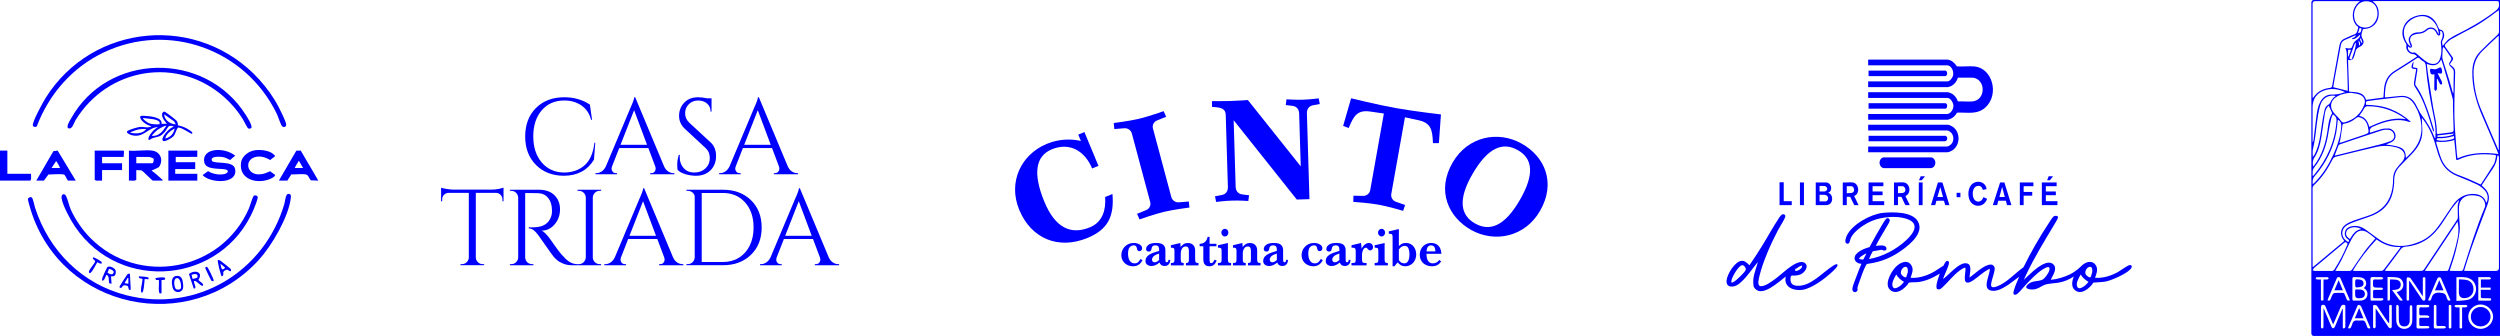 <?xml version="1.0" encoding="UTF-8"?>
<svg id="Arte" xmlns="http://www.w3.org/2000/svg" version="1.1" viewBox="0 0 333.198 44.777">
  <!-- Generator: Adobe Illustrator 29.0.0, SVG Export Plug-In . SVG Version: 2.1.0 Build 186)  -->
  <defs>
    <style>
      .st0 {
        fill: blue;
      }
    </style>
  </defs>
  <g>
    <path class="st0" d="M333.198,44.777c-.121,0-.225,0-.329,0-8.148,0-16.296,0-24.443,0q-.37,0-.371-.381c0-14.672,0-29.344,0-44.017q0-.38.371-.38c8.148,0,16.296,0,24.443,0h.328v44.777ZM312.978,32.256c.144-.14.14-.237-.021-.348-.341-.236-.513-.56-.418-.983.093-.418.387-.646.781-.742.622-.153,1.223-.051,1.758.283.471.294.896.66,1.354.975.465.32.915.687,1.425.909,1.639.712,3.268.483,4.843-.23,1.158-.524,1.96-1.458,2.659-2.488.561-.826,1.092-1.674,1.69-2.473.572-.766,1.346-1.237,2.328-1.31.831-.061,1.698.231,1.965,1.09.008.027.036.048.06.078.272-.567.188-1.23-.266-1.683-.284-.283-.606-.561-.964-.732-.867-.413-1.759-.775-2.651-1.132-1.007-.403-1.774-1.06-2.217-2.053-.222-.498-.412-1.016-.549-1.543-.353-1.354-.842-2.641-1.668-3.783-.09-.125-.186-.245-.28-.367-.042.101-.025.176-.023.251.02.651.108,1.31.039,1.951-.112,1.052-.699,1.892-1.416,2.639-.526.548-1.074,1.076-1.594,1.631-.477.51-.722,1.121-.715,1.831.003.291-.022.583-.055.872-.199,1.76-1.074,3.048-2.707,3.762-.636.278-1.315.458-1.966.703-.526.197-1.08.362-1.553.652-.921.565-.821,1.741.16,2.241ZM312.44,32.121c-.04-.059-.067-.103-.098-.144-.532-.704-.425-1.56.303-2.063.322-.222.696-.384,1.065-.519.737-.269,1.497-.475,2.229-.756,1.176-.45,2.094-1.202,2.587-2.399.311-.755.421-1.551.422-2.359,0-.526.137-1,.442-1.416.224-.305.48-.589.737-.868.575-.626.45-1.395-.302-1.783-.14-.072-.291-.131-.443-.172-.877-.235-1.775-.263-2.65-.066-1.805.407-3.597.876-5.397,1.306-.233.056-.356.17-.459.375-.634,1.266-1.417,2.429-2.456,3.401-.152.142-.202.286-.202.486.004,3.372.003,6.745.003,10.117v.279c.023.012.047.024.07.036,1.381-1.15,2.761-2.299,4.149-3.455ZM312.947,7.973c.046,1.435.092,2.844.137,4.239.935.099,1.916-.012,2.261,1.097.793-.106,1.558-.208,2.318-.309.027-.392.046-.762.078-1.131.087-1.016.483-1.848,1.383-2.404.933-.576,1.849-1.177,2.773-1.768.085-.054.166-.115.25-.173q-.234-.3-.573-.317c-.542-.028-.976-.619-.848-1.136.02-.083-.023-.201-.073-.279-.393-.615-.587-1.271-.376-1.992.281-.964.994-1.479,1.918-1.721.913-.239,1.73-.053,2.327.721.217.281.353.628.508.953.057.119.091.185.25.207.138.019.314.148.373.275.16.346.141.73-.059,1.045-.18.284-.106.524-.046.793.037-.006.061-.002.07-.012.029-.032.05-.07.079-.103.207-.236.385-.512.63-.698.343-.259.725-.476,1.112-.666,1.805-.888,3.537-1.889,5.139-3.116.356-.272.538-.527.486-.977-.04-.349-.01-.354-.356-.354-5.379,0-10.758,0-16.137,0-.091,0-.183.008-.365.018.693.484.866,1.108.822,1.83-.067,1.077-.852,1.841-1.927,1.861-.062.001-.165.027-.177.064-.126.396-.325.778-.061,1.211.296.486.147.864-.383,1.126-.264.131-.49.285-.539.625-.035.241-.139.473-.215.708q-.185.571-.78.383ZM333.035,1.356c-.137.096-.224.153-.307.216-1.083.811-2.182,1.599-3.384,2.231-.875.46-1.756.911-2.617,1.398-.285.162-.522.414-.764.644-.131.125-.147.278-.022.449.317.436.609.89.928,1.325.108.147.121.259.013.401-.122.161-.233.331-.385.551.133.11.257.224.391.322.276.202.344.467.335.803-.05,1.945-.135,3.891-.099,5.834.03,1.642.206,3.281.322,4.92.015.214.054.427.085.66,1.768-.788,3.576-.824,5.451-.581-.055-.153-.09-.269-.138-.38-.659-1.543-1.309-3.09-1.982-4.628-.83-1.896-1.383-3.846-1.354-5.943.014-1.036.306-1.942,1.019-2.679.749-.774,1.542-1.507,2.327-2.246.141-.133.209-.261.207-.455-.008-.841-.003-1.682-.004-2.523,0-.086-.011-.172-.021-.322ZM308.237,13.067c.061-.053.092-.069.109-.095.515-.781,1.273-1.154,2.172-1.259.214-.025.281-.107.314-.293.321-1.789.65-3.577.967-5.367.079-.447.302-.757.728-.93.417-.169.814-.393,1.239-.534.436-.144.406-.531.524-.844.085-.226-.177-.248-.252-.384-.038-.069-.101-.123-.145-.189-.551-.841-.357-2.162.41-2.809.06-.051.116-.107.233-.215h-.376c-1.857,0-3.714,0-5.572,0q-.368,0-.369.36c0,4.081,0,8.161,0,12.242,0,.092.009.184.016.317ZM328.411,36.087c.159.01.271.023.382.023,1.282.001,2.565.001,3.847,0q.416,0,.416-.418c0-4.851,0-9.701,0-14.552,0-.088.013-.181-.009-.264-.017-.063-.081-.112-.16-.213-.027.116-.041.157-.046.199-.063.592-.268,1.127-.607,1.619-.422.611-.826,1.235-1.237,1.853-.082.124-.16.25-.243.38.053.05.089.087.129.121.879.738,1.032,1.429.626,2.494-.716,1.88-1.417,3.766-2.096,5.66-.36,1.004-.659,2.029-1.002,3.097ZM333.032,4.764c-.068.042-.109.06-.139.088-.693.657-1.397,1.302-2.073,1.977-.825.824-1.177,1.826-1.147,3.002.041,1.629.35,3.194.976,4.693.671,1.606,1.371,3.199,2.057,4.798.095.222.182.447.273.67.018-.004.035-.008.053-.013V4.764ZM317.851,12.976c.089,0,.133.004.176,0,.606-.06,1.212-.118,1.818-.182.959-.101,1.669.272,2.127,1.118.147.272.274.554.422.826.117.215.23.438.38.629.697.89,1.274,1.847,1.677,2.906.02.053.052.1.1.191.021-.078.034-.108.036-.138.065-.861-.003-1.713-.181-2.556-.488-2.308-.902-4.627-1.099-6.98-.022-.264-.078-.489-.352-.624-.17-.084-.317-.226-.455-.362-.129-.127-.229-.142-.387-.039-.941.612-1.877,1.235-2.84,1.81-1.317.787-1.391,2.061-1.421,3.402ZM315.348,13.97c1.092.027,2.175.148,3.207.55,1.026.4,1.948.967,2.761,1.718-.104.032-.186.022-.262-.005-.726-.251-1.465-.281-2.22-.167-.917.138-1.774.454-2.613.834q-.452.205-.366.687c.006.032.023.062.039.105.513-.167,1.01-.355,1.521-.484.31-.078.646-.104.964-.082.423.03.798.404.871.784.088.458-.083.8-.538,1.045-.154.083-.324.138-.486.208-.056.024-.109.056-.225.117.153.008.233.004.309.018.458.085.93.128,1.369.271.703.228.937.6.961,1.343.001.032.01.063.018.105.039-.016.067-.019.083-.035.2-.2.403-.397.598-.603.947-1.002,1.481-2.164,1.386-3.572-.068-.999-.384-1.917-.886-2.776-.533-.912-1.142-1.201-2.189-1.064-.56.073-1.123.125-1.683.193-.762.092-1.524.18-2.283.291-.383.056-.38.078-.337.518ZM317.853,36.079c.111.013.186.03.261.03,1.539.001,3.078.005,4.616-.007.115,0,.272-.088.336-.184,1.483-2.21,2.958-4.426,4.426-6.646.07-.105.086-.261.087-.394.002-.486-.031-.972-.013-1.457.009-.226.107-.448.164-.672-.02-.015-.041-.029-.061-.044-.292.35-.608.683-.869,1.055-.441.63-.842,1.288-1.268,1.928-.604.905-1.297,1.726-2.232,2.31-.816.51-1.71.796-2.666.872-.292.023-.497.116-.678.367-.63.876-1.288,1.731-1.935,2.595-.052.069-.097.143-.169.248ZM326.494,36.073c.039.013.064.028.088.028.451.004.902-.003,1.352.013.221.008.317-.067.386-.286.882-2.774,1.738-5.558,2.873-8.244.029-.07.038-.154.036-.23-.016-.58-.358-1.065-.924-1.221-.309-.085-.644-.12-.965-.107-.883.038-1.494.542-1.593,1.405-.069.598.013,1.215.032,1.823.016.529.112,1.069.042,1.586-.122.897-.31,1.789-.534,2.667-.22.861-.521,1.7-.793,2.568ZM324.697,18.88c.006.102-.001.156.014.203.213.682.395,1.376.651,2.041.405,1.053,1.165,1.774,2.222,2.178.445.17.894.332,1.332.519.566.242,1.122.505,1.712.772.578-.89,1.187-1.781,1.74-2.704.174-.29.204-.668.289-1.009.036-.146-.027-.217-.193-.236-1.678-.194-3.312-.078-4.865.652-.15.07-.232.056-.248-.128-.033-.387-.073-.774-.111-1.161-.043-.436-.087-.872-.134-1.349-.793.271-1.58.302-2.407.222ZM325.362,7.926c-.448.902-1.131.899-1.925.583.041.367.067.682.114.994.237,1.579.467,3.159.726,4.735.187,1.139.525,2.256.497,3.426-.004.181.095.211.234.193.576-.074,1.15-.154,1.726-.228.263-.034.294-.181.283-.423-.044-1.024-.061-2.05-.089-3.075-.009-.342.041-.701-.045-1.023-.4-1.481-.837-2.952-1.265-4.426-.068-.234-.155-.462-.255-.757ZM320.962,6.149c-.172.441.311.961.715.859.19-.048.265.032.38.129.465.391.916.804,1.417,1.143.239.162.578.246.87.241.556-.01.793-.439.926-.912.174-.616.133-1.24.042-1.866-.02-.14.017-.31.085-.436.153-.287.208-.582.142-.895-.036-.17-.117-.313-.363-.265.028.127.077.239.067.345-.008.089-.068.206-.14.245-.052.028-.19-.031-.24-.091-.089-.106-.138-.245-.206-.368-.269-.484-.799-.587-1.205-.22-.332.301-.715.423-1.157.445-.231.011-.473.074-.681.174-.36.173-.481.544-.34.921.056.148.15.286.184.438.021.093-.01.258-.074.295-.079.045-.219.005-.324-.026-.044-.013-.065-.101-.097-.154ZM319.955,32.919c-1.234.064-2.267-.315-3.208-1.007-1.202,1.28-2.256,2.638-3.157,4.163.112.017.171.034.23.034,1.193.002,2.386.007,3.578-.007.115-.001.262-.098.336-.195.693-.905,1.375-1.819,2.058-2.731.046-.061.082-.128.162-.256ZM316.586,31.786c-.339-.264-.653-.539-.997-.769-.684-.456-1.318-.359-1.812.297-.248.328-.444.701-.627,1.072-.38.767-.722,1.553-1.107,2.318-.233.463-.519.9-.8,1.382.11.01.194.023.278.024.53.002,1.061-.005,1.591.004.18.003.281-.065.382-.215.554-.82,1.102-1.645,1.692-2.439.426-.572.914-1.098,1.4-1.674ZM313.333,12.368c-.626.046-1.224.142-1.772.442-1.01.553-1.164,1.548-.379,2.376.286.301.593.59.828.928.142.205.287.244.479.193,1.262-.34,2.153-1.12,2.618-2.34.238-.624-.054-1.181-.692-1.388-.347-.113-.722-.143-1.084-.211ZM327.549,29.519c-1.449,2.176-2.897,4.351-4.365,6.556.104.019.146.033.188.033.902.001,1.803-.001,2.704.004.167,0,.223-.089.273-.227.487-1.355.904-2.729,1.199-4.139.154-.734.15-1.47,0-2.226ZM311.16,20.731c.097-.013.149-.015.198-.028,1.875-.463,3.75-.92,5.622-1.393.537-.136,1.074-.287,1.591-.484.4-.153.569-.466.527-.773-.053-.381-.308-.69-.721-.745-.295-.039-.625-.028-.906.063-1.863.602-3.717,1.231-5.572,1.855-.078.026-.183.073-.21.138-.181.439-.345.886-.529,1.368ZM312.581,6.392c.115.019.19.034.266.043.497.063.591.022.736-.447.093-.298.259-.504.516-.668.145-.093.28-.221.378-.362.064-.091.055-.234.078-.354-.421.45-.811.679-1.103.593.095-.226.495-.146.514-.515-.527.235-1.009.45-1.491.665-.293.131-.435.373-.491.678-.28,1.526-.562,3.053-.841,4.579-.064.351-.119.704-.172,1.016.665.167,1.291.325,1.934.486,0-.088.002-.184,0-.28-.036-1.21-.043-2.423-.122-3.63-.039-.587.11-1.2-.203-1.804ZM315.219,3.677c.408,0,.766-.136,1.048-.43.543-.566.72-1.239.532-2.002-.308-1.254-1.865-1.355-2.513-.625-.393.442-.571.961-.536,1.534.058.948.632,1.521,1.468,1.522ZM315.774,16.914c1.557-.731,3.104-1.296,4.85-1.043-.016-.051-.055-.056-.084-.076-1.466-1.041-3.084-1.619-4.895-1.637-.286-.003-.45.059-.583.34-.155.328-.404.611-.631.94.79.165,1.15.733,1.342,1.477ZM311.795,19.058c.161-.046.261-.071.359-.104.961-.324,1.922-.649,2.883-.973.706-.238.718-.239.572-.967-.13-.647-.413-1.184-1.115-1.38-.179-.05-.314-.027-.46.096-.475.398-1.013.679-1.633.764-.167.023-.184.099-.203.24-.079.593-.171,1.185-.265,1.776-.026.163-.079.321-.137.549ZM321.336,6.233c-.101-.256-.179-.438-.247-.624-.137-.378-.027-.7.255-.961.266-.246.607-.334.955-.33.416.005.749-.143,1.055-.412.474-.416,1.132-.284,1.447.274.071.125.14.25.24.429,0-1.167-.891-2.267-1.912-2.435-1.05-.173-2.323.574-2.658,1.56-.279.82.131,2.105.862,2.498ZM309.633,36.111c.371,0,.743-.008,1.114.003.182.005.287-.065.385-.215.665-1.017,1.217-2.092,1.684-3.213.053-.127.112-.225-.045-.337-.146-.104-.236-.084-.364.025-.613.522-1.235,1.033-1.853,1.549-.714.595-1.43,1.186-2.137,1.788-.088.075-.125.209-.186.316.104.028.207.078.312.081.362.01.725.004,1.088.004ZM308.228,23.419c.023.008.046.015.069.023.053-.057.11-.11.159-.17,1.719-2.1,2.783-4.465,2.952-7.206.025-.413-.17-.607-.476-.828-.082.189-.186.35-.224.526-.135.619-.272,1.24-.365,1.867-.255,1.717-.801,3.316-1.898,4.681-.294.365-.198.731-.216,1.108ZM311.258,12.865c-.023-.032-.046-.063-.069-.095-.066-.01-.132-.027-.198-.029-.827-.022-1.492.418-1.751,1.303-.216.74-.338,1.513-.432,2.28-.145,1.191-.253,2.384-.54,3.555-.081.329-.012.695-.012,1.045.155-.18.264-.369.352-.568.539-1.211.675-2.512.856-3.806.093-.662.216-1.321.373-1.97.051-.213.212-.462.395-.565.232-.13.33-.296.432-.514.091-.195.247-.362.388-.53.046-.055.136-.073.206-.107ZM308.221,18.92l.056.008c.023-.089.057-.177.068-.268.126-1.033.243-2.068.375-3.101.086-.674.193-1.346.514-1.96.325-.621.832-1.002,1.537-.996.534.004,1.042-.046,1.535-.252.081-.034.171-.044.257-.065-.847-.414-1.712-.545-2.604-.29-1.146.329-1.739,1.131-1.739,2.317,0,1.442,0,2.884,0,4.325v.281ZM308.295,22.218c.063-.08.128-.159.189-.241,1.003-1.358,1.484-2.912,1.721-4.561.111-.775.165-1.568.586-2.265.021-.035.017-.102,0-.143-.126-.292-.259-.581-.41-.917-.089.098-.225.201-.293.337-.102.203-.188.424-.223.647-.171,1.081-.31,2.167-.487,3.246-.155.945-.387,1.879-.921,2.687-.257.388-.241.77-.161,1.21ZM308.246,24.564c.11-.101.176-.156.237-.217,1.057-1.058,1.837-2.304,2.462-3.652.564-1.216.99-2.473,1.097-3.822.032-.401-.146-.786-.463-.925-.007.073-.012.141-.02.209-.061.508-.092,1.022-.189,1.523-.427,2.213-1.44,4.144-2.901,5.841-.272.316-.259.623-.222,1.044ZM326.931,12.423c.016,0,.033,0,.049-.001.008-.092.023-.184.024-.276.011-.841.009-1.682.036-2.523.008-.236-.061-.393-.227-.552-.516-.498-.51-.504-.126-1.086.005-.007.015-.014.015-.021-.003-.092.026-.205-.017-.271-.285-.437-.584-.864-.883-1.292-.036-.052-.098-.085-.149-.127-.03.065-.081.127-.087.194-.026.299-.048.599-.055.899-.004.179-.011.369.04.537.274.895.574,1.782.85,2.676.189.611.353,1.229.528,1.844ZM312.201,41.154c.015.003.029.006.044.009,0,.084,0,.168,0,.253,0,.717,0,1.434,0,2.151,0,.115.008.238.16.201.073-.018.179-.118.18-.181.012-.92.009-1.841.004-2.762,0-.059-.035-.146-.08-.172-.179-.102-.431,0-.516.198-.255.593-.506,1.187-.76,1.779-.081.19-.168.378-.274.615-.196-.458-.37-.862-.543-1.267-.163-.382-.338-.759-.483-1.148-.093-.25-.285-.221-.455-.181-.065.015-.129.181-.134.281-.016.344-.006.69-.006,1.035,0,.531.004,1.062-.002,1.593-.002.182.087.255.242.2.054-.019.095-.152.095-.233.007-.799.004-1.598.004-2.477.051.115.069.154.085.193.324.774.643,1.55.976,2.32.038.087.15.199.225.196.078-.002.18-.115.223-.203.127-.262.23-.535.343-.804.224-.533.449-1.067.673-1.6ZM316.626,41.101c.086.119.137.186.184.256.509.754,1.013,1.512,1.534,2.258.06.086.213.106.323.157.037-.088.104-.176.105-.265.008-.876.006-1.751.003-2.627,0-.111.019-.239-.16-.246-.193-.007-.184.123-.184.249-.002.584-.001,1.167-.001,1.751,0,.145,0,.29,0,.435-.105-.047-.154-.104-.196-.166-.429-.638-.856-1.277-1.285-1.915-.064-.095-.113-.221-.203-.273-.103-.06-.244-.064-.369-.067-.032,0-.094.099-.094.153-.006.937-.007,1.875.002,2.812,0,.055.104.158.145.152.071-.012.153-.08.187-.147.032-.064.008-.156.008-.235,0-.74,0-1.479,0-2.282ZM315.042,38.384c.327-.26.388-.567.262-.905-.133-.357-.431-.499-.79-.523-.255-.017-.512-.014-.768-.024-.155-.006-.22.058-.219.219.005.903.004,1.806.001,2.709,0,.142.047.211.2.208.301-.007.602.009.902-.006.538-.027.885-.362.906-.852.015-.364-.163-.62-.494-.827ZM321.082,37.447c.016-.007.031-.014.047-.021.049.07.1.139.148.21.51.755,1.022,1.508,1.525,2.267.093.14.21.211.35.147.061-.028.097-.171.098-.263.007-.859.005-1.717.004-2.576,0-.29-.045-.318-.343-.214v2.499c-.161-.241-.282-.422-.403-.602-.41-.609-.81-1.225-1.241-1.818-.068-.094-.271-.104-.415-.118-.026-.003-.098.164-.099.254-.008.859-.006,1.717-.004,2.576,0,.296.035.318.333.229v-2.568ZM328.966,42.206c-.005.882.748,1.624,1.648,1.626.887.001,1.665-.757,1.664-1.622,0-.866-.773-1.625-1.66-1.629-.89-.005-1.647.741-1.652,1.626ZM327.39,40.11c.534-.05,1.058-.043,1.555-.158.627-.145,1.05-.766,1.06-1.396.011-.694-.372-1.271-1.008-1.497-.521-.185-1.059-.124-1.607-.115v3.167ZM318.209,36.917v3.12c.265.087.326-.025.324-.254-.008-.743-.004-1.486-.002-2.228,0-.094.01-.188.017-.314.297.014.573-.001.838.045.403.071.598.329.581.698-.016.359-.25.583-.657.628-.15.017-.3.032-.496.052.323.434.622.816.898,1.215.136.196.292.218.535.152-.281-.378-.546-.736-.82-1.105.069-.02.117-.033.165-.049.47-.152.741-.513.722-.959-.02-.48-.321-.862-.817-.936-.415-.062-.841-.046-1.287-.066ZM313.186,40.028c-.034-.09-.064-.179-.1-.265-.368-.86-.739-1.72-1.106-2.58-.056-.132-.098-.253-.287-.254-.192-.001-.232.123-.288.254-.37.869-.742,1.738-1.112,2.607-.033.077-.055.159-.083.243.222.081.341.021.414-.177.079-.215.164-.431.277-.629.05-.087.173-.177.268-.183.343-.022.689-.002,1.034-.012.161-.005.239.066.292.207.079.206.184.403.255.611.075.219.208.262.437.179ZM323.607,40.024c.296.12.403-.034.453-.241.141-.587.463-.807,1.101-.776.508.025.811.133.92.639.015.068.06.128.08.196.068.23.212.274.424.192-.004-.036-.001-.064-.011-.086-.409-.957-.816-1.914-1.237-2.866-.031-.071-.16-.138-.241-.135-.081.003-.198.077-.233.151-.167.35-.311.711-.463,1.068-.262.615-.524,1.23-.793,1.86ZM322.956,40.634c-.221,0-.442.005-.662-.002-.159-.005-.22.061-.219.219.004.902.004,1.803,0,2.705,0,.155.052.226.215.224.442-.006.883.005,1.325-.01.068-.002.133-.109.2-.167-.065-.051-.127-.143-.194-.147-.308-.016-.618-.015-.927-.005-.177.006-.263-.045-.254-.236.011-.212.009-.424,0-.636-.006-.168.052-.238.229-.23.291.012.583.004.874.003.114,0,.266.016.227-.158-.015-.068-.151-.147-.236-.153-.29-.02-.582-.012-.874-.008-.158.003-.224-.064-.22-.221.006-.212.006-.424,0-.636-.005-.161.064-.217.222-.213.318.008.636.012.953-.007.069-.004.132-.11.198-.168-.065-.051-.127-.139-.196-.145-.219-.019-.441-.007-.662-.007ZM315.924,43.736c-.037-.101-.063-.185-.097-.264-.372-.868-.74-1.738-1.124-2.601-.044-.099-.163-.195-.268-.228-.179-.057-.231.102-.288.236-.369.87-.741,1.738-1.111,2.608-.035.083-.061.17-.092.255.237.086.354.008.418-.187.036-.109.107-.207.132-.317.097-.422.343-.58.775-.517.277.04.631-.082.826.05.206.14.264.498.387.76.004.008.007.016.009.025.062.218.201.271.433.18ZM315.958,40.04c.057.011.091.024.125.024.451.002.902.009,1.352-.004.075-.002.197-.082.211-.145.04-.172-.106-.166-.222-.167-.301-.002-.601-.006-.902,0-.165.003-.246-.054-.24-.229.007-.221.009-.443,0-.663-.007-.175.064-.229.235-.223.318.011.637.009.954-.004.052-.002.101-.084.152-.13-.051-.054-.095-.141-.155-.153-.119-.025-.246-.008-.37-.008-.855,0-.851,0-.818-.859.006-.166.052-.238.23-.231.309.012.619.013.928-.004.075-.004.145-.095.218-.146-.069-.055-.137-.155-.208-.158-.406-.016-.813.005-1.219-.013-.24-.01-.299.083-.297.307.01.84.003,1.681.005,2.521,0,.095.014.19.021.284ZM321.166,41.797h-.002c0,.327.011.655-.003.982-.016.408-.264.69-.607.719-.462.04-.714-.145-.81-.603-.023-.111-.033-.227-.034-.341-.003-.566.004-1.133-.008-1.699-.002-.074-.081-.192-.146-.21-.153-.042-.188.074-.188.208.002.628-.016,1.258.007,1.885.024.662.459,1.09,1.061,1.094.592.003,1.047-.428,1.068-1.056.021-.645.01-1.292-.002-1.938-.001-.068-.108-.134-.166-.201-.057.068-.158.134-.162.205-.018.318-.008.637-.008.956ZM330.307,40.067c.519,0,1.004-.006,1.489.003.222.004.259-.094.189-.301-.097-.007-.201-.018-.305-.02-.283-.003-.566.006-.848-.008-.067-.003-.184-.075-.187-.12-.016-.322-.009-.646-.009-.995h1.326c-.007-.11-.011-.191-.018-.298h-1.294v-1.077c.405,0,.792.007,1.178-.007.064-.002.125-.096.188-.148-.062-.054-.121-.151-.185-.154-.335-.017-.671-.009-1.007-.01-.172,0-.343,0-.518,0v3.135ZM324.376,42.212c0,.443.003.885-.001,1.328-.001.159.042.246.225.242.398-.01.796.005,1.194-.01.074-.003.145-.1.217-.154-.07-.056-.137-.154-.211-.16-.264-.02-.531-.021-.795-.004-.225.014-.288-.072-.285-.288.01-.761.004-1.523.002-2.284,0-.111.019-.239-.16-.246-.193-.007-.184.124-.184.249-.002.443,0,.885,0,1.328ZM313.2,31.856c.375-.63.747-1.229,1.55-1.327-.474-.238-.947-.322-1.443-.164-.35.111-.592.337-.625.711-.032.362.209.577.518.78ZM309.328,37.25c0,.127,0,.222,0,.317,0,.743-.001,1.485.001,2.228,0,.125-.042.278.179.273.204-.005.162-.148.162-.263.002-.752,0-1.503.002-2.255,0-.094.008-.187.013-.3.194,0,.362.013.527-.007.062-.007.114-.091.171-.14-.05-.056-.098-.16-.15-.161-.486-.013-.972-.013-1.457,0-.054.001-.106.099-.159.152.053.052.102.142.161.149.172.02.348.007.55.007ZM327.808,40.963c0,.14,0,.236,0,.331,0,.717-.003,1.433.003,2.15.001.131-.078.332.177.331.247-.001.151-.196.156-.314.013-.283.004-.566.004-.849,0-.537,0-1.075,0-1.648.191,0,.359.018.521-.008.076-.012.139-.106.208-.163-.064-.052-.128-.148-.194-.15-.459-.013-.919-.013-1.379,0-.065.002-.127.098-.191.15.068.057.129.15.204.164.144.026.296.008.49.008ZM326.712,42.212c0-.442,0-.885,0-1.327,0-.127.014-.255-.18-.25-.177.004-.164.122-.164.239,0,.885,0,1.769,0,2.654,0,.127-.014.255.18.25.2-.006.162-.148.163-.265.003-.433.001-.867,0-1.301ZM327.051,18.155c-.022-.007-.041-.02-.055-.016-.688.214-1.39.308-2.11.286-.049-.001-.102.087-.152.133.053.051.1.137.16.148.655.115,1.295.023,1.933-.143.252-.066.312-.184.225-.408ZM313.435,7.928c.199-.748.566-1.45.547-2.26-.076.059-.132.129-.162.208-.214.57-.412,1.145-.637,1.711-.1.252.007.315.253.341ZM327.073,17.803c-.746.084-1.417.158-2.088.238-.072.009-.139.054-.209.082.063.041.124.114.188.117.657.03,1.302-.042,1.923-.271.066-.024.114-.1.186-.166ZM312.948,6.635v.891c.022.003.045.006.067.009.107-.293.214-.587.328-.9h-.395ZM314.279,4.4c.339-.021.406-.115.457-.612-.076-.019-.155-.039-.249-.063-.071.231-.135.44-.208.675ZM314.44,6.09c.202-.183.15-.443-.116-.703.04.242.075.455.116.703ZM314.739,5.711c.04-.012.08-.023.12-.035-.063-.19-.125-.38-.188-.569-.032.01-.064.02-.096.03-.091.233.119.38.164.574Z"/>
    <path class="st0" d="M324.313,17.521c-.038-.09-.086-.178-.113-.271-.434-1.464-.874-2.927-1.538-4.307-.229-.476-.508-.929-.797-1.372-.128-.196-.164-.375-.126-.593.099-.572.189-1.146.29-1.761-.139-.017-.258-.022-.372-.049-.079-.018-.177-.047-.22-.106-.093-.129.06-.7.257-.853-.041.28-.075.509-.111.751.117.025.201.048.286.061.352.052.357.052.302.413-.085.558-.181,1.114-.264,1.672-.012.08-.007.187.037.248.877,1.213,1.378,2.599,1.849,3.998.208.618.385,1.247.573,1.872.026.086.032.178.047.268-.033.009-.065.019-.098.028Z"/>
    <path class="st0" d="M324.451,9.89q-.478.169-.56-.325c-.062-.376.007-.456.378-.358.265.071.48.009.702-.119.319-.184.403-.143.483.214.012.051.016.105.021.157.031.325-.06.403-.376.327-.048-.012-.098-.017-.216-.036.158.319.291.591.427.861.051.103.128.198.153.306.024.102.037.276-.017.314-.158.109-.248-.023-.314-.162-.088-.187-.181-.371-.272-.556-.025.005-.05.01-.076.015,0,.355,0,.71,0,1.065,0,.097.02.2-.006.29-.027.093-.099.173-.151.259-.064-.088-.181-.175-.183-.266-.013-.458.004-.918.009-1.377.002-.199,0-.399,0-.61Z"/>
    <path class="st0" d="M314.325,39.756q-.43-.008-.431-.442c0-.071-.002-.141,0-.212.017-.615-.12-.523.621-.513.472.006.723.293.665.694-.037.257-.205.383-.435.434-.136.03-.28.027-.42.039Z"/>
    <path class="st0" d="M313.894,37.773c0-.574.018-.59.597-.517.332.042.516.214.522.492.007.301-.13.443-.49.51-.009.002-.017.003-.026.005-.577.101-.603.08-.603-.49Z"/>
    <path class="st0" d="M330.618,43.502c-.733,0-1.307-.56-1.307-1.277,0-.742.567-1.313,1.304-1.314.729,0,1.335.6,1.322,1.311-.013.716-.593,1.279-1.318,1.28Z"/>
    <path class="st0" d="M327.747,37.227c.35.03.696.024,1.026.096.585.126.929.672.885,1.328-.038.572-.467,1.01-1.054,1.076q-.89.1-.89-.791c0-.521.002-1.042.004-1.563,0-.026.01-.051.029-.145Z"/>
    <path class="st0" d="M311.694,37.346c.198.477.373.896.56,1.345h-1.132c.186-.437.368-.865.572-1.345Z"/>
    <path class="st0" d="M325.106,37.346c.206.495.38.914.561,1.35h-1.136c.189-.443.366-.859.575-1.35Z"/>
    <path class="st0" d="M314.43,41.05c.207.496.384.922.571,1.371h-1.151c.19-.449.37-.873.58-1.371Z"/>
  </g>
  <g>
    <g>
      <path class="st0" d="M34.532,10.578c1.012,1.112,1.901,2.338,2.602,3.674.236.45.947,1.874,1.003,2.299.052.393-.378.506-.58.222-.203-.285-.465-1.188-.658-1.586C32.752,6.622,22.563,2.865,13.86,6.97c-4.183,1.974-7.311,5.538-8.948,9.846-.13.178-.495.112-.535-.103-.089-.474,1.356-3.105,1.695-3.645C12.367,3.009,26.54,1.794,34.532,10.578Z"/>
      <path class="st0" d="M29.904,12.962c-6.206-5.537-15.546-3.954-19.835,3.05-.229.375-.402,1.201-.902,1.104-.454-.136.145-1.039.289-1.297,4.903-8.835,17.84-9.052,23.254-.578.194.304.993,1.523.782,1.822-.1.091-.297.094-.414.055-.098-.033-.599-1.055-.718-1.246-.693-1.109-1.482-2.042-2.455-2.91Z"/>
    </g>
    <path class="st0" d="M23.712,16.7c.534.104,1.113.338,1.556.653.108.077.494.299.329.477-.086.093-1.442-.904-1.85-.826-.172.033-.392.917-.64,1.176-.197.206-1.142.768-1.369.603-.458-.333.907-1.862,1.405-1.865-.043-.155-.402-.161-.523-.139-.234.041-.432.538-.6.735-.748.88-.897.601-1.792.943-.124.047-.438.409-.449.046-.01-.365.535-.996.803-1.235l.457-.348c-1.419.144-1.908,1.519-3.51,1.09-.24-.064-.93-.373-.456-.605.355-.173,1.231-.462,1.615-.489.527-.037,1.085.211,1.51-.103-.501-.036-1.425-.65-1.516-1.154-.055-.304.391-.224.639-.213.62.028,2.36.167,2.21,1.051h.701s-.433-.583-.433-.583c-.17-.304-.377-.854.05-1.035.09-.019.142.036.21.073.197.107,1.336.975,1.465,1.129.148.177.185.394.189.617ZM23.422,16.568l-.207-.388-1.335-.944c.027.763.813,1.332,1.542,1.332ZM21.241,16.561c.036-.089.066-.156.028-.253-.2-.505-1.719-.481-2.193-.581-.135.118.639.642.75.687.43.173.96.168,1.416.147ZM22.16,16.779c-.166-.123-1.083.465-1.256.601-.084.066-.724.654-.637.73.923.071,1.46-.63,1.893-1.331ZM22.021,18.461c.693-.149,1.131-.643,1.261-1.332-.53.297-1.126.703-1.261,1.332ZM19.496,17.2c-.683-.064-1.259.059-1.878.33-.084.037-.207.039-.226.159.722.166,1.603.141,2.104-.489Z"/>
    <path class="st0" d="M20.302,20.074c1.131.16,1.531,1.351.853,2.22l-.958.443c.472.32.923.743,1.354,1.136.069.063.15.062.118.197h-1.297c-.102,0-1.279-1.239-1.509-1.366l-.7-.036v1.297c-.243.215-.67.061-.982.105v-3.997c.965.098,2.188-.132,3.121,0ZM18.163,21.758h2.139c.157,0,.246-.497.141-.632-.041-.069-.495-.209-.562-.209h-1.718v.842Z"/>
    <polygon class="st0" points="26.298 20.074 26.291 20.909 23.422 20.916 23.423 21.617 26.017 21.617 26.017 22.529 23.353 22.529 23.353 23.16 26.298 23.16 26.298 24.072 22.441 24.072 22.441 20.074 26.298 20.074"/>
    <path class="st0" d="M28.595,20.022c.957-.13,1.989.135,2.752.719l-.677.584c-.378-.18-.672-.372-1.109-.413-.403-.037-1.575-.11-1.307.534.362.451,2.84-.091,3.076,1.063.431,2.107-3.37,1.916-4.33.825l.734-.527c.58.391,1.586.566,2.257.364.207-.062.506-.25.31-.475-.349-.399-2.828.15-3.076-1.061-.197-.958.49-1.495,1.37-1.614Z"/>
    <path class="st0" d="M4.839,24.072l2.28-3.927.563-.076,2.417,4.002h-1.017c-.199-.157-.332-.638-.492-.771-.209-.174-1.768-.039-2.145-.041l-.59.811h-1.017ZM7.995,22.389c-.018-.148-.451-.91-.526-.91l-.596.91h1.122Z"/>
    <path class="st0" d="M33.997,20.024c.844-.108,2.172.031,2.68.784l-.676.521c-.599-.371-1.366-.605-2.058-.377-1.338.44-1.048,2.179.382,2.281.654.046,1.099-.144,1.669-.413l.652.481c.093.185-.374.42-.503.482-1.741.836-4.343.217-4.018-2.124.121-.868,1.043-1.529,1.872-1.634Z"/>
    <path class="st0" d="M16.48,20.916h-2.875v.842h2.665s0,.912,0,.912h-2.665v1.403c-.311-.044-.739.11-.982-.105v-3.892s3.822,0,3.822,0l.088.102-.053.739Z"/>
    <path class="st0" d="M.982,20.074v3.086h3.156c-.04.291.105.689-.105.912H0s0-3.997,0-3.997h.982Z"/>
    <path class="st0" d="M37.168,24.072l2.325-3.986.588-.017,2.346,4.002-.982-.034c-.331-.304-.281-.761-.802-.811-.566-.055-1.237.037-1.814.017l-.539.828h-1.122ZM39.272,22.389h1.122s-.527-.912-.527-.912c-.141-.029-.088.042-.121.092-.172.26-.331.544-.475.82Z"/>
    <path class="st0" d="M38.694,25.912c.095.132.089.266.072.419-.276,2.555-2.54,6.408-4.261,8.297-9.273,10.178-26.201,6.602-30.37-6.521-.079-.25-.423-1.381-.414-1.55.011-.204.325-.372.513-.236.169.122.352,1.095.445,1.381,1.861,5.746,6.276,10.161,12.191,11.653,9.327,2.351,18.379-3.112,21.033-12.197.132-.451.144-1.642.789-1.245Z"/>
    <path class="st0" d="M12.016,31.691c6.454,6.542,17.525,4.464,21.167-3.925.143-.329.463-1.43.584-1.589.041-.054.085-.113.154-.132.193-.031.409.035.427.25.019.242-.412,1.322-.535,1.611-4.209,9.884-17.74,11.226-23.801,2.318-.583-.857-1.662-2.815-1.804-3.808-.077-.537.361-.721.587-.305.234.43.411,1.318.659,1.866.591,1.305,1.557,2.697,2.562,3.715Z"/>
    <path class="st0" d="M25.878,37.466c-.155.155.494,1.095-.062.973l-.633-1.909c.738-.623,1.964-.303,1.267.761.092.223.685.456.62.7-.122.454-.897-.718-1.192-.525ZM26.281,37.028c.22-.604-.345-.552-.755-.403l.143.558.611-.155Z"/>
    <path class="st0" d="M15.268,36.744c-.135.107-.312.088-.47.092l.069.981-.32-.066c-.092-.372.068-.943-.347-1.126-.065-.018-.285.918-.595.77-.012-.122,0-.234.033-.352.048-.169.543-1.263.637-1.396.23-.326.997.066,1.116.348.086.204.053.609-.123.749ZM14.522,35.858l-.186.488c.192.132.497.315.713.145l.102-.185c.079-.228-.523-.523-.629-.447Z"/>
    <path class="st0" d="M23.475,36.78c.685-.113.865.44.92,1.01.033.336.079.736-.205.97-.451.371-1.048.109-1.183-.424-.136-.536-.252-1.438.467-1.556ZM23.611,37.064c-.595.015-.382,1.198-.193,1.425.142.171.618.16.692-.089.087-.291-.063-1.346-.499-1.335Z"/>
    <path class="st0" d="M17.315,36.491l.113,2.099-.211.067c-.199-.377.013-.583-.57-.629-.406-.032-.26.349-.622.349-.103-.083-.113-.087-.077-.215.025-.088.882-1.405.99-1.536s.201-.178.377-.136ZM17.111,37.046c-.167-.038-.113.028-.156.091-.052.076-.364.576-.334.609l.49.071v-.771Z"/>
    <path class="st0" d="M30.786,36.133c-.355.07-.333-.297-.68-.156-.702.284-.045.643-.546.857-.113-.024-.63-2.073-.527-2.174.101-.011.183-.004.277.038.082.037,1.341,1.043,1.404,1.12.088.108.082.184.071.314ZM29.384,35.152c.105.437.107,1.106.629.526l-.629-.526Z"/>
    <path class="st0" d="M21.529,37.326v1.753s-.212.038-.212.038c-.275-.121-.08-1.468-.138-1.792l-.375-.01-.116-.234c.219-.08,1.263-.217,1.332,0l-.068.211-.423.033Z"/>
    <path class="st0" d="M13.52,34.886c.237.429-.343.214-.544.056-.235.368-.58,1.121-.882,1.399-.094.087-.104.125-.207.005-.074-.093-.033-.184.003-.279.103-.272.772-1.004.795-1.242.002-.153-.458-.319-.271-.514.093-.096,1.076.52,1.107.575Z"/>
    <path class="st0" d="M19.286,37.186c-.069.486-.073,1.12-.206,1.582-.116.401-.29.27-.291-.075-.002-.432.178-1.019.209-1.468-.048-.19-.587.002-.483-.391.251.01,1.184.026,1.299.208l-.035.179-.493-.037Z"/>
    <path class="st0" d="M28.472,37.466c-.114.001-.225.033-.314-.071-.058-.068-.754-1.516-.778-1.608-.032-.126-.032-.128.076-.213.133-.024.165.02.236.114.15.197.647,1.243.741,1.503.034.095.056.175.039.276Z"/>
  </g>
  <g>
    <g>
      <path class="st0" d="M269.735,37.289c.434-.375.829-.802,1.267-1.173.586-.495,1.861-1.505,2.592-.947.496.379.299.959.074,1.445-.041.088-.359.621-.307.674.856-.074,1.74-.352,2.524-.728.431-.207.885-.528,1.248-.857.317-.288.484-.5.894-.689s.929-.152,1.226.236c.453.592.175,1.145-.026,1.774,1.055.074,2.094-.249,3.031-.758.359-.195,1.311-.926,1.623-.946.214-.013.298.173.198.368-.36.705-2.649,1.669-3.385,1.821-.556.114-1.089.097-1.65.151-.133.045-.122.144-.191.23-.525.653-1.462,1.387-2.249.831-.601-.424-.461-1.26-.205-1.873-.616.407-1.257.678-1.967.813-.639.122-1.471.084-2.05.355-.516.242-.79.514-1.409.562-.447.035-1.364-.107-.666-.704.562-.481,1.248-.341,1.833-.566.37-.142.886-.875.993-1.284.195-.747-.54-.327-.83-.151-.88.534-1.799,1.53-2.516,2.308-.245.266-.851,1.074-1.186,1.102-.38.032-.242-.383-.174-.633.162-.594.464-1.208.694-1.774l-1.442,1.068c-.669.421-1.461.934-2.266.796-1.312-.225-.191-2.049-.212-2.892-.053-.061-.655.339-.744.399-.559.375-1.34,1.132-1.915,1.356-1.129.439-.482-1.378-.593-1.881-.039-.175-.608.221-.682.273-.934.663-1.599,1.593-2.427,2.348-.187.171-.375.304-.626.192-.189-.084-.126-.505-.094-.691.08-.477.284-.918.414-1.378-.934.575-1.969,1.057-3.053,1.144-.343.027-.7-.017-1.042.057-.103.031-.115.152-.171.222-.525.653-1.462,1.387-2.249.831-.971-.686-.075-2.279.475-2.959.535-.662,1.706-1.355,2.275-.361.313.548.039,1.079-.128,1.623,1.056.075,2.094-.249,3.031-.757.459-.249.875-.587,1.335-.835.088-.173.31-.65.502-.666.073-.006.21.074.238.147.073.191-.147.701-.221.9-.175.469-.413.909-.564,1.389.658-.501,1.215-1.153,1.885-1.638.393-.285.884-.593,1.374-.437.648.206.296,1.351.261,1.87.642-.448,1.245-1.036,1.919-1.424.316-.182.989-.5,1.28-.175.256.285.177.499.105.849-.105.511-.348,1.103-.413,1.6-.079.608.439.444.775.325,1.265-.447,2.432-1.778,3.543-2.557.991-2.015,2.101-3.966,3.327-5.817.145-.219.548-.886.732-.985.177-.095.596-.076.532.202-.049.216-.389.748-.516.96-1.337,2.233-2.587,4.254-3.726,6.64-.106.222-.206.45-.306.676ZM254.232,36.458c.056-.21.094-.726-.105-.848-.399-.243-.926.474-.749.913.071.176.538.577.679.401.062-.077.105-.328.134-.434.006-.021.039-.025.041-.032ZM278.818,36.458c.056-.21.094-.726-.105-.848-.397-.242-.927.469-.749.913.071.176.538.577.679.401.062-.077.105-.328.134-.434.006-.021.039-.025.041-.032ZM252.735,36.585c-.235.39-.725,1.214-.451,1.67.129.215.301.186.499.113.396-.147.718-.452.979-.801-.404-.25-.784-.535-1.026-.983ZM277.321,36.585c-.235.393-.727,1.211-.451,1.67.129.215.301.186.499.113.396-.147.718-.452.979-.801-.404-.25-.784-.535-1.026-.983Z"/>
      <g>
        <path class="st0" d="M238.002,36.849c-.494.401-.984.817-1.506,1.174-.578.396-1.53,1-2.218.709-.213-.09-.522-.354-.562-.614-.181-1.163.215-1.919.501-2.956.017-.063.057-.158.04-.221-.701.866-1.334,1.844-2.146,2.597-.304.282-.61.53-1.008.622-.546.126-1.048-.058-.989-.765.074-.878,1.13-2.545,1.983-2.63.454-.045.753.284,1.066.586.576-.827,1.125-1.683,1.662-2.543.739-1.185,1.427-2.479,2.196-3.628.161-.241.426-.726.735-.614.326.119.165.407.055.632-.242.495-.59.996-.853,1.497-.908,1.729-2.014,4.194-2.468,6.117-.08.338-.334,1.249.142,1.324.581.092,1.62-.696,2.099-1.059.879-.665,2.058-1.871,3.079-2.128.815-.206,1.315.467.698,1.208-.361.434-.773.536-1.291.574-.288.021-.523-.134-.572.28-.078.664.187,1.01.785,1.068,1.876.184,3.463-1.802,4.955-2.704.109-.066.501-.308.525-.038.018.201-.495.683-.64.821-.998.945-2.736,2.268-4.048,2.471-1.056.163-2.556-.286-2.22-1.782ZM232.155,35.359c-.454.079-1.221,1.422-1.354,1.885-.136.473-.01.504.339.285.311-.195,1.333-1.17,1.498-1.491.098-.191.013-.337-.103-.494-.108-.146-.2-.216-.379-.185ZM240.189,35.411c-.086-.096-.703.301-.787.411-.014-.147-.2.128-.162.206.096.196.484-.011.61-.094.161-.106.36-.298.339-.522Z"/>
        <path class="st0" d="M248.082,35.147c-.36.028-.885-.247-.908-.689-.044-.846,1.396-1.373,1.994-1.521.498-.926,1.001-1.852,1.543-2.747.158-.261.323-.56.496-.804.142-.2.3-.432.554-.239.277.211-.078.671-.201.891-.51.915-1.092,1.786-1.558,2.731.356-.01.769-.127,1.115-.009.436.149.434.714-.087.624-.093-.016-.186-.111-.295-.089l-1.133.194c-.187.335-.364.682-.507,1.041,1.789-.314,3.589-1.244,4.972-2.525,1.063-.984,1.857-2.282-.034-2.867-1.333-.412-3.181-.236-4.48.277-.929.367-2.45,1.328-2.891,2.336-.123.281-.128.888-.548.702-.314-.139-.106-.748-.002-.985.698-1.593,3.3-2.95,4.839-3.099,1.252-.121,3.874-.205,4.655,1.121.886,1.504-1.023,3.046-2.002,3.767-1.452,1.069-2.868,1.645-4.6,1.893-.245.035-.236.073-.351.289-.277.523-.552,1.298-.753,1.871-.081.232-.331.882-.348,1.086-.011.133.098.174-.02.359-.214.336-.721.188-.646-.329.057-.391.417-1.256.568-1.664.115-.311.233-.623.354-.931.034-.085.298-.656.271-.684ZM248.748,33.797c-.061-.053-.666.337-.755.416-.049.043-.246.221-.204.288.025.04.487.13.56.074l.4-.778Z"/>
      </g>
    </g>
    <g>
      <path class="st0" d="M251.008,20.979l6.418-.004c.715.209.686,1.292-.051,1.435l-6.344-.003c-.688-.172-.712-1.232-.023-1.428Z"/>
      <g>
        <path class="st0" d="M259.561,7.943c.529.059.961.448,1.258.905.755.055,1.567-.058,2.315.005,2.397.202,3.362,3.691,1.52,5.428-1.128,1.064-2.467.662-3.835.733-.172.351-.48.659-.818.808-.074.032-.352.133-.413.133h-10.6v-.763h10.52c.442,0,.842-.613.842-1.071,0-.44-.392-1.071-.816-1.071h-10.546v-.763h10.626c.032,0,.246.069.294.087.487.181.864.625,1.043,1.147.625-.04,1.296.05,1.915-.002,1.815-.15,1.846-2.931.08-3.169l-2.01.002c-.099.448-.448.877-.819,1.079-.074.04-.415.18-.477.18h-10.653v-.763h10.573c.297,0,.655-.451.734-.747.152-.573-.209-1.395-.787-1.395h-10.52v-.763h10.573Z"/>
        <path class="st0" d="M249.042,10.144v-.734h10.226c.207,0,.327.393.196.597-.025.04-.14.137-.169.137h-10.253Z"/>
        <path class="st0" d="M249.042,14.487v-.734h10.253c.029,0,.144.097.169.137.131.205.011.597-.196.597h-10.226Z"/>
      </g>
      <g>
        <path class="st0" d="M248.988,20.297v-.763h10.493c.059,0,.293-.098.357-.135.639-.372.675-1.361.092-1.826-.056-.045-.29-.181-.342-.181h-10.56s-.04-.041-.04-.044v-.719h10.68c.097,0,.456.177.555.241.999.648,1.084,2.21.191,3.016-.192.173-.633.412-.879.412h-10.546Z"/>
        <path class="st0" d="M249.042,18.83v-.734h10.253c.029,0,.144.097.169.137.067.104.081.266.037.384-.027.074-.194.213-.26.213h-10.2Z"/>
      </g>
    </g>
    <g>
      <path class="st0" d="M243.455,24.318c.544.081.822.808.414,1.248l-.214.131c.646.146.726,1.222.151,1.532-.037.02-.275.112-.298.112h-1.507v-3.023h1.453ZM243.162,24.787c-.202-.027-.446.02-.653,0v.734h.68c.04,0,.211-.09.244-.127.222-.252.002-.57-.271-.606ZM243.162,25.961c-.206-.024-.444.018-.653,0v.88h.813c.187,0,.342-.245.328-.446-.021-.289-.254-.407-.488-.434Z"/>
      <path class="st0" d="M246.922,24.318c.851.111,1.021,1.495.2,1.804l.586,1.218h-.573l-.547-1.115h-.453v1.115h-.533v-3.023c.417.039.913-.053,1.32,0ZM246.135,25.756c.337-.067.94.111.984-.429.018-.221-.151-.51-.358-.51h-.627v.939Z"/>
      <path class="st0" d="M253.748,24.318c.849.111,1.024,1.496.2,1.804l.586,1.218h-.573c-.114-.111-.502-1.115-.56-1.115h-.44v1.115h-.533v-3.023c.417.039.913-.053,1.32,0ZM252.962,25.756c.347-.067.965.114.987-.456.008-.209-.167-.483-.361-.483h-.627v.939Z"/>
      <polygon class="st0" points="251.015 24.318 251.015 24.817 249.575 24.817 249.575 25.521 250.868 25.521 250.908 25.565 250.908 26.02 249.575 26.02 249.575 26.812 251.122 26.812 251.122 27.34 249.042 27.34 249.042 24.318 251.015 24.318"/>
      <polygon class="st0" points="274.108 24.318 274.108 24.817 272.668 24.817 272.668 25.521 273.961 25.521 274.001 25.565 274.001 26.02 272.668 26.02 272.668 26.812 274.214 26.812 274.214 27.34 272.134 27.34 272.134 24.318 274.108 24.318"/>
      <path class="st0" d="M264.775,25.198l-.49.115c-.046-.017-.052-.142-.082-.205-.154-.324-.472-.409-.776-.293-.521.198-.59,1.056-.412,1.543.266.732,1.119.667,1.322-.076.05-.008.462.174.48.207.045.08-.196.444-.255.515-.499.597-1.448.558-1.905-.077-.423-.586-.417-1.678.039-2.242.61-.755,1.919-.576,2.079.513Z"/>
      <path class="st0" d="M265.601,27.34l.972-3.025.571.006.936,3.019h-.587l-.15-.589-1.021.005-.136.584h-.587ZM267.201,26.255l-.36-1.35-.36,1.35h.72Z"/>
      <path class="st0" d="M259.815,27.34h-.547c-.084-.172-.11-.383-.17-.569-.029-.046-.892-.011-1.018-.005l-.158.574h-.56l.923-3.024c.11.024.559-.038.611.031l.92,2.994ZM258.215,26.255h.747l-.36-1.321-.386,1.321Z"/>
      <polygon class="st0" points="271.014 24.318 271.014 24.817 269.748 24.817 269.708 24.861 269.708 25.536 269.748 25.58 270.854 25.58 270.854 26.079 269.708 26.079 269.708 27.34 269.201 27.34 269.201 24.318 271.014 24.318"/>
      <polygon class="st0" points="237.735 26.812 238.802 26.812 238.802 27.34 237.175 27.34 237.175 24.332 237.215 24.288 237.695 24.288 237.735 24.332 237.735 26.812"/>
      <rect class="st0" x="239.895" y="24.318" width=".533" height="3.023"/>
      <rect class="st0" x="255.735" y="24.318" width=".507" height="3.023"/>
      <rect class="st0" x="260.775" y="25.697" width=".507" height=".587"/>
      <path class="st0" d="M256.535,23.496c.012.051-.019.059-.04.088-.034.049-.321.397-.345.412-.101.064-.273.012-.388.027l.227-.528h.547Z"/>
      <path class="st0" d="M273.601,23.496c.011.051-.019.059-.04.088-.053.076-.288.376-.345.412-.097.062-.251.013-.361.028-.032-.035.181-.44.187-.528h.56Z"/>
    </g>
  </g>
  <g>
    <path class="st0" d="M71.427,21.973c-.954-.958-1.43-2.221-1.43-3.787s.476-2.829,1.43-3.787c.953-.958,2.215-1.437,3.787-1.437,1.284,0,2.419.326,3.406.978l.288,2.027h-.13c-.211-.825-.637-1.46-1.279-1.905s-1.404-.668-2.285-.668c-1.256,0-2.259.436-3.011,1.308-.752.873-1.128,2.027-1.128,3.464s.371,2.594,1.113,3.47c.743.877,1.722,1.33,2.939,1.358,1.073,0,1.969-.291,2.688-.876.776-.633,1.246-1.662,1.408-3.09h.115l-.173,2.256c-.872,1.428-2.218,2.142-4.039,2.142-1.514-.009-2.747-.494-3.701-1.451Z"/>
    <path class="st0" d="M89.773,23.08h.115v.144h-3.234v-.144h.13c.201,0,.352-.064.453-.194.101-.129.151-.251.151-.366s-.019-.23-.058-.345l-.919-2.443h-3.881l-.963,2.457c-.039.116-.058.228-.058.338s.05.23.151.359c.101.13.251.194.453.194h.13v.144h-2.889v-.144h.129c.239,0,.474-.076.704-.229s.417-.379.561-.676l3.248-7.732c.354-.777.532-1.269.532-1.481h.129l3.852,9.213c.134.297.316.523.546.676.23.153.469.229.718.229ZM82.702,19.3h3.536l-1.725-4.613-1.811,4.613Z"/>
    <path class="st0" d="M90.305,22.634c-.029-.133-.043-.393-.043-.775s.072-.791.216-1.222h.129c-.009.105-.014.211-.014.316,0,.585.177,1.071.532,1.46s.824.581,1.408.581c.604,0,1.099-.181,1.488-.546.388-.364.582-.821.582-1.372s-.187-.999-.56-1.344l-2.76-2.558c-.517-.48-.776-1.058-.776-1.739s.227-1.262.683-1.746c.455-.484,1.07-.726,1.847-.726.364,0,.776.048,1.236.144h.561v1.768h-.13c0-.45-.156-.809-.467-1.078-.312-.268-.712-.402-1.2-.402s-.898.163-1.229.489c-.33.325-.496.732-.496,1.221s.192.911.575,1.266l2.832,2.615c.479.441.719,1.044.719,1.811s-.244,1.397-.733,1.89c-.488.494-1.14.74-1.954.74-.422,0-.87-.064-1.344-.194-.474-.129-.84-.327-1.099-.597Z"/>
    <path class="st0" d="M106.258,23.08h.115v.144h-3.234v-.144h.13c.201,0,.352-.064.453-.194.101-.129.151-.251.151-.366s-.019-.23-.058-.345l-.919-2.443h-3.881l-.963,2.457c-.039.116-.058.228-.058.338s.05.23.151.359c.101.13.251.194.453.194h.13v.144h-2.889v-.144h.129c.239,0,.474-.076.704-.229s.417-.379.561-.676l3.248-7.732c.354-.777.532-1.269.532-1.481h.129l3.852,9.213c.134.297.316.523.546.676.23.153.469.229.718.229ZM99.187,19.3h3.536l-1.725-4.613-1.811,4.613Z"/>
    <path class="st0" d="M66.965,26.569c0-.23-.081-.428-.244-.597-.163-.167-.354-.256-.575-.266h-2.73v8.608c.009.249.103.46.28.633.177.172.391.258.64.258h.187v.144h-3.147v-.144h.187c.249,0,.462-.087.639-.258.177-.173.271-.379.281-.618v-8.624h-2.731c-.23.009-.424.098-.582.266-.158.168-.237.366-.237.597v.244l-.143.014v-1.811c.143.057.392.115.747.172.354.058.681.087.978.087h4.857c.47,0,.86-.036,1.171-.108s.501-.122.568-.151v1.811l-.144-.014v-.244Z"/>
    <path class="st0" d="M70.917,25.735h-.92v8.566c0,.249.089.462.266.64.177.177.395.266.654.266h.173l.015.144h-3.147v-.144h.187c.249,0,.462-.087.64-.258.177-.173.27-.384.28-.633v-7.977c-.01-.249-.103-.462-.28-.639-.178-.178-.391-.267-.64-.267h-.187v-.144h3.88c.872,0,1.557.242,2.055.726s.747,1.111.747,1.883-.237,1.436-.711,1.998c-.474.56-1.051.841-1.732.841.144.067.314.199.511.394.196.196.371.401.525.612.824,1.178,1.36,1.904,1.609,2.177.249.274.426.461.532.561.105.101.22.199.345.294.124.096.249.173.374.23.278.135.575.201.891.201v.144h-.79c-.412,0-.796-.074-1.15-.222-.355-.149-.62-.303-.798-.461-.178-.158-.331-.311-.46-.46s-.487-.644-1.071-1.488c-.584-.842-.925-1.324-1.02-1.444-.096-.119-.196-.236-.302-.352-.306-.325-.613-.488-.92-.488v-.144c.077.009.177.014.302.014s.278-.005.46-.014c1.188-.029,1.935-.527,2.242-1.495.057-.192.086-.372.086-.539v-.324c-.019-.641-.187-1.159-.503-1.552s-.743-.604-1.279-.632c-.23-.009-.518-.015-.863-.015Z"/>
    <path class="st0" d="M77.154,35.206c.249,0,.462-.089.64-.266.177-.178.27-.391.28-.64v-7.977c-.01-.249-.103-.46-.28-.633-.178-.172-.391-.258-.64-.258h-.187v-.144h3.147v.144h-.187c-.249,0-.462.087-.639.258-.178.173-.271.384-.281.633v7.977c0,.249.091.462.273.64.182.177.398.266.647.266h.187v.144h-3.147v-.144h.187Z"/>
    <path class="st0" d="M90.966,35.206h.115v.144h-3.234v-.144h.13c.201,0,.352-.064.453-.194.101-.129.151-.251.151-.366s-.019-.23-.058-.345l-.919-2.443h-3.881l-.963,2.457c-.039.116-.058.228-.058.338s.05.23.151.359c.101.13.251.194.453.194h.13v.144h-2.889v-.144h.129c.239,0,.474-.076.704-.229s.417-.379.561-.676l3.248-7.732c.354-.777.532-1.269.532-1.481h.129l3.852,9.213c.134.297.316.523.546.676.23.153.469.229.718.229ZM83.895,31.426h3.536l-1.725-4.613-1.811,4.613Z"/>
    <path class="st0" d="M100.085,26.676c.953.925,1.43,2.139,1.43,3.643s-.477,2.719-1.43,3.643c-.953.925-2.197,1.387-3.729,1.387h-4.872v-.144h.187c.249,0,.462-.089.64-.266.177-.178.27-.391.28-.64v-8.048c0-.23-.094-.425-.28-.582-.187-.158-.401-.237-.64-.237h-.173l-.014-.144h4.872c1.533,0,2.776.463,3.729,1.387ZM93.524,25.721v9.198h2.832c.805,0,1.516-.191,2.134-.574.618-.384,1.097-.923,1.437-1.618.34-.694.51-1.496.51-2.407,0-1.379-.376-2.491-1.128-3.335-.752-.842-1.737-1.264-2.953-1.264h-2.832Z"/>
    <path class="st0" d="M111.719,35.206h.115v.144h-3.234v-.144h.13c.201,0,.352-.064.453-.194.101-.129.151-.251.151-.366s-.019-.23-.058-.345l-.919-2.443h-3.881l-.963,2.457c-.039.116-.058.228-.058.338s.05.23.151.359c.101.13.251.194.453.194h.13v.144h-2.889v-.144h.129c.239,0,.474-.076.704-.229s.417-.379.561-.676l3.248-7.732c.354-.777.532-1.269.532-1.481h.129l3.852,9.213c.134.297.316.523.546.676.23.153.469.229.718.229ZM104.648,31.426h3.536l-1.725-4.613-1.811,4.613Z"/>
  </g>
  <g>
    <g>
      <path class="st0" d="M180.075,13.1l-1.063,3.677.739.286c.671-1.618,1.156-2.447,2.87-2.197l1.821.265-1.819,10.206c-.081.454-.479.782-.937.772l-1.301-.028-.02.827s2.078.138,3.361.369c1.284.231,3.28.824,3.28.824l.267-.782-1.229-.427c-.434-.151-.694-.596-.613-1.05l1.819-10.206,1.8.386c1.694.363,1.863,1.309,1.933,3.06l.792-.011.273-3.819s-3.656-.423-6.027-.849-5.946-1.302-5.946-1.302Z"/>
      <path class="st0" d="M157.125,26.965c-.465.038-.894-.256-1.011-.694s-2.45-9.152-2.45-9.152c-.117-.438.113-.888.541-1.063l1.216-.494-.331-.746s-1.982.704-3.268,1.01c-1.286.306-3.385.571-3.385.571l.084.805,1.319-.109c.465-.038.894.256,1.011.694l2.45,9.152c.117.438-.113.888-.541,1.063l-1.216.494.331.746s1.982-.704,3.268-1.01c1.286-.306,3.385-.571,3.385-.571l-.084-.805-1.319.109Z"/>
      <path class="st0" d="M173.614,13.288c-1.051.032-2.149-.053-2.149-.053l-.103.764.896.11c.637.078.879.557.892,1.017l.214,7.049-7.047-8.84s-1.268.094-2.35.127c-1.082.032-2.443.017-2.443.017l.023.781c1.257.03,1.794.251,1.818,1.052l.288,9.617c.014.46-.198.953-.83,1.069l-.888.163.148.756s1.09-.15,2.141-.181c1.051-.032,2.149.053,2.149.053l.103-.764-.896-.11c-.637-.078-.879-.557-.892-1.017l-.266-8.874,8.415,10.571,1.688-.051-.341-11.449c-.014-.46.198-.953.83-1.069l.888-.163-.148-.756s-1.09.15-2.141.181Z"/>
      <path class="st0" d="M147.287,26.259c.135,1.652-.312,3.327-2.004,4.03-2.586,1.074-4.661.042-6.082-3.381-1.575-3.793-1.181-6.108.98-7.006,2.361-.981,4.396.19,5.377,2.551l.843-.35-1.871-4.503-.821.341.353.851c-.886-.211-2.612-.424-4.558.384-3.377,1.403-5.211,5.057-3.656,8.801,1.598,3.846,5.233,5.336,9.111,3.726,2.677-1.112,3.565-2.835,3.308-5.85l-.981.407Z"/>
      <path class="st0" d="M202.771,19.123c-3.094-1.73-7.12-.968-9.154,2.518-2.197,3.766-.601,7.299,2.493,9.028,3.104,1.713,7.131.933,9.146-2.564,2.177-3.778.608-7.276-2.485-8.983ZM202.578,26.628c-2.008,3.484-3.973,4.267-5.959,3.171-1.98-1.107-2.358-3.192-.332-6.665,2.026-3.473,3.996-4.246,5.976-3.139,1.987,1.096,2.323,3.15.316,6.634Z"/>
    </g>
    <g>
      <path class="st0" d="M152.272,34.66c-.261.553-.68.829-1.258.829-.27,0-.525-.06-.765-.179s-.433-.292-.579-.52c-.145-.227-.218-.492-.218-.797,0-.21.039-.411.118-.603.079-.193.192-.365.341-.52s.325-.275.529-.36.422-.128.655-.128c.298,0,.56.063.786.192.226.127.339.304.339.528,0,.103-.035.19-.106.264-.071.072-.153.109-.246.109-.088,0-.156-.022-.204-.067-.048-.044-.079-.09-.094-.137s-.037-.131-.065-.249c-.028-.115-.074-.196-.139-.244-.065-.049-.155-.072-.272-.072-.196,0-.37.078-.522.237-.152.157-.228.454-.228.886,0,.232.031.445.092.64.062.194.159.348.291.461.133.114.295.171.487.171.214,0,.377-.057.488-.172.112-.115.212-.25.298-.404l.272.137Z"/>
      <path class="st0" d="M155.971,34.632c0,.178-.034.33-.1.455-.067.124-.157.217-.27.277-.113.06-.241.089-.383.089-.181,0-.332-.046-.453-.138-.121-.093-.193-.204-.217-.332-.36.314-.723.47-1.087.47-.232,0-.423-.061-.572-.184s-.223-.284-.223-.486c0-.166.04-.317.12-.452.079-.134.196-.254.351-.36.154-.105.337-.198.551-.278.214-.082.48-.166.799-.255v-.2c0-.166-.036-.297-.108-.392-.073-.094-.206-.142-.4-.142-.166,0-.286.037-.359.112-.073.074-.122.188-.146.341-.017.107-.049.195-.095.265s-.143.104-.289.104c-.091,0-.17-.028-.239-.084-.07-.056-.104-.139-.104-.249,0-.218.109-.408.326-.569.218-.162.552-.243,1.003-.243.475,0,.801.087.979.26.178.173.267.405.267.696v1.109c0,.14.003.243.01.309.006.065.024.115.053.149s.075.051.137.051c.056,0,.106-.032.148-.095.041-.063.063-.139.063-.228h.239ZM154.486,34.66v-.87c-.409.14-.67.277-.781.413-.111.134-.167.266-.167.394,0,.107.031.194.091.26s.145.099.256.099c.118,0,.223-.027.314-.081.09-.055.186-.126.287-.215Z"/>
      <path class="st0" d="M159.735,35.373h-1.675v-.323c.127,0,.218-.017.273-.054.055-.037.088-.09.101-.16.013-.071.02-.187.02-.348v-.993c0-.199-.027-.356-.081-.472-.054-.116-.164-.173-.33-.173-.226,0-.395.094-.506.282-.111.189-.167.406-.167.652v.786c0,.186.024.311.074.38.049.068.156.101.32.101v.323h-1.707v-.323c.14,0,.243-.013.311-.04.067-.027.111-.074.132-.144.021-.068.032-.178.032-.328v-1.134c0-.164-.029-.271-.087-.321s-.187-.076-.388-.076v-.323l1.258-.301c.019.135.029.262.029.38,0,.031,0,.056-.001.078-.001.023-.002.048-.002.076.136-.156.277-.284.423-.384.147-.099.33-.149.55-.149.186,0,.352.037.5.109.148.073.264.183.348.331.084.146.126.325.126.533v1.183c0,.196.024.332.073.404.048.073.173.109.373.109v.323Z"/>
      <path class="st0" d="M162.159,34.748c-.117.265-.253.454-.408.569s-.337.172-.547.172c-.254,0-.442-.056-.563-.168s-.195-.238-.223-.377-.042-.295-.042-.469v-1.654h-.488v-.323c.205,0,.383-.041.534-.127.151-.084.27-.198.357-.341s.143-.295.167-.459h.265v.926h.915v.323h-.915v1.674c0,.204.012.35.037.441.024.09.085.135.182.135.104,0,.189-.044.256-.132.067-.088.131-.198.194-.328l.278.137Z"/>
      <path class="st0" d="M164.082,35.373h-1.756v-.323h.093c.125,0,.217-.018.273-.056.057-.037.092-.089.106-.157.013-.068.019-.167.019-.299v-1.042c0-.145-.008-.248-.024-.309-.016-.061-.059-.105-.126-.133s-.182-.044-.341-.046v-.323l1.326-.301v2.155c0,.196.023.332.068.404.045.073.166.109.362.109v.323ZM163.717,31.008c0,.14-.046.261-.138.36-.092.1-.202.149-.331.149-.127,0-.237-.05-.331-.153-.094-.101-.141-.22-.141-.356,0-.14.046-.26.139-.361.093-.1.204-.151.333-.151.132,0,.243.05.333.148.091.099.136.22.136.365Z"/>
      <path class="st0" d="M168.004,35.373h-1.675v-.323c.127,0,.218-.017.273-.054.055-.037.088-.09.101-.16.013-.071.02-.187.02-.348v-.993c0-.199-.027-.356-.081-.472-.054-.116-.164-.173-.33-.173-.226,0-.395.094-.506.282-.111.189-.167.406-.167.652v.786c0,.186.024.311.074.38.049.068.156.101.32.101v.323h-1.707v-.323c.14,0,.243-.013.311-.04.067-.027.111-.074.132-.144.021-.068.032-.178.032-.328v-1.134c0-.164-.029-.271-.087-.321s-.187-.076-.388-.076v-.323l1.258-.301c.019.135.029.262.029.38,0,.031,0,.056-.001.078-.001.023-.002.048-.002.076.136-.156.277-.284.423-.384.147-.099.33-.149.55-.149.186,0,.352.037.5.109.148.073.264.183.348.331.084.146.126.325.126.533v1.183c0,.196.024.332.073.404.048.073.173.109.373.109v.323Z"/>
      <path class="st0" d="M171.661,34.632c0,.178-.034.33-.1.455-.067.124-.157.217-.27.277-.113.06-.241.089-.383.089-.181,0-.332-.046-.453-.138-.121-.093-.193-.204-.217-.332-.36.314-.723.47-1.087.47-.232,0-.423-.061-.572-.184s-.223-.284-.223-.486c0-.166.04-.317.12-.452.079-.134.196-.254.351-.36.154-.105.337-.198.551-.278.214-.082.48-.166.799-.255v-.2c0-.166-.036-.297-.108-.392-.073-.094-.206-.142-.4-.142-.166,0-.286.037-.359.112-.073.074-.122.188-.146.341-.017.107-.049.195-.095.265s-.143.104-.289.104c-.091,0-.17-.028-.239-.084-.07-.056-.104-.139-.104-.249,0-.218.109-.408.326-.569.218-.162.552-.243,1.003-.243.475,0,.801.087.979.26.178.173.267.405.267.696v1.109c0,.14.003.243.01.309.006.065.024.115.053.149s.075.051.137.051c.056,0,.106-.032.148-.095.041-.063.063-.139.063-.228h.239ZM170.176,34.66v-.87c-.409.14-.67.277-.781.413-.111.134-.167.266-.167.394,0,.107.031.194.091.26s.145.099.256.099c.118,0,.223-.027.314-.081.09-.055.186-.126.287-.215Z"/>
      <path class="st0" d="M176.296,34.66c-.261.553-.68.829-1.258.829-.27,0-.525-.06-.765-.179s-.433-.292-.579-.52c-.145-.227-.218-.492-.218-.797,0-.21.039-.411.118-.603.079-.193.192-.365.341-.52s.325-.275.529-.36.422-.128.655-.128c.298,0,.56.063.786.192.226.127.339.304.339.528,0,.103-.035.19-.106.264-.071.072-.153.109-.246.109-.088,0-.156-.022-.204-.067-.048-.044-.079-.09-.094-.137s-.037-.131-.065-.249c-.028-.115-.074-.196-.139-.244-.065-.049-.155-.072-.272-.072-.196,0-.37.078-.522.237-.152.157-.228.454-.228.886,0,.232.031.445.092.64.062.194.159.348.291.461.133.114.295.171.487.171.214,0,.377-.057.488-.172.112-.115.212-.25.298-.404l.272.137Z"/>
      <path class="st0" d="M179.995,34.632c0,.178-.034.33-.1.455-.067.124-.157.217-.27.277-.113.06-.241.089-.383.089-.181,0-.332-.046-.453-.138-.121-.093-.193-.204-.217-.332-.36.314-.723.47-1.087.47-.232,0-.423-.061-.572-.184s-.223-.284-.223-.486c0-.166.04-.317.12-.452.079-.134.196-.254.351-.36.154-.105.337-.198.551-.278.214-.082.48-.166.799-.255v-.2c0-.166-.036-.297-.108-.392-.073-.094-.206-.142-.4-.142-.166,0-.286.037-.359.112-.073.074-.122.188-.146.341-.017.107-.049.195-.095.265s-.143.104-.289.104c-.091,0-.17-.028-.239-.084-.07-.056-.104-.139-.104-.249,0-.218.109-.408.326-.569.218-.162.552-.243,1.003-.243.475,0,.801.087.979.26.178.173.267.405.267.696v1.109c0,.14.003.243.01.309.006.065.024.115.053.149s.075.051.137.051c.056,0,.106-.032.148-.095.041-.063.063-.139.063-.228h.239ZM178.51,34.66v-.87c-.409.14-.67.277-.781.413-.111.134-.167.266-.167.394,0,.107.031.194.091.26s.145.099.256.099c.118,0,.223-.027.314-.081.09-.055.186-.126.287-.215Z"/>
      <path class="st0" d="M182.995,32.937c0,.135-.038.243-.115.321-.077.078-.167.117-.27.117-.123,0-.231-.065-.323-.196-.043-.059-.079-.1-.107-.126-.028-.027-.068-.039-.12-.039-.168,0-.299.099-.393.297-.093.198-.14.403-.14.616v.61c0,.196.023.332.07.404.046.073.168.109.367.109h.171v.323h-2.008v-.323h.168c.181,0,.292-.037.333-.112.041-.074.062-.207.062-.4v-1.025c0-.156-.015-.269-.044-.337-.029-.067-.081-.112-.157-.135-.075-.022-.196-.033-.362-.033v-.323l1.261-.301c.032.12.062.373.09.762.06-.138.14-.264.238-.378s.208-.207.33-.278c.122-.07.247-.105.374-.105.176,0,.317.054.42.161.103.109.155.239.155.394Z"/>
      <path class="st0" d="M184.97,35.373h-1.756v-.323h.093c.125,0,.217-.018.273-.056.057-.037.092-.089.106-.157.013-.068.019-.167.019-.299v-1.042c0-.145-.008-.248-.024-.309-.016-.061-.059-.105-.126-.133s-.182-.044-.341-.046v-.323l1.326-.301v2.155c0,.196.023.332.068.404.045.073.166.109.362.109v.323ZM184.604,31.008c0,.14-.046.261-.138.36-.092.1-.202.149-.331.149-.127,0-.237-.05-.331-.153-.094-.101-.141-.22-.141-.356,0-.14.046-.26.139-.361.093-.1.204-.151.333-.151.132,0,.243.05.333.148.091.099.136.22.136.365Z"/>
      <path class="st0" d="M188.752,33.912c0,.225-.038.436-.113.631-.076.195-.182.364-.319.506-.137.143-.294.253-.469.327s-.362.112-.558.112c-.231,0-.429-.049-.595-.145-.166-.098-.303-.222-.411-.375-.199.216-.342.389-.43.52h-.253v-3.89c0-.134-.015-.232-.043-.294-.029-.061-.078-.101-.146-.118-.068-.018-.173-.029-.315-.034v-.316l1.339-.309v2.271c.11-.112.237-.21.383-.293.145-.083.336-.124.571-.124.22,0,.416.044.587.131.171.085.314.203.428.35.115.148.2.311.258.492.057.181.085.366.085.558ZM187.856,33.884c0-.292-.045-.55-.134-.775-.09-.226-.265-.338-.528-.338-.095,0-.189.021-.28.062-.092.04-.177.096-.256.166-.079.071-.151.153-.218.247v1.429c.129.182.258.299.386.349s.242.076.341.076c.181,0,.323-.066.427-.195.103-.129.173-.284.209-.465.035-.181.053-.365.053-.555Z"/>
      <path class="st0" d="M192.105,33.828h-1.989c.002.045.009.139.018.284.009.145.04.294.09.447.051.151.138.279.262.384.124.104.29.156.5.156.114,0,.253-.032.414-.095s.301-.186.42-.365l.252.186c-.254.443-.658.664-1.213.664-.248,0-.474-.039-.677-.116s-.377-.184-.519-.323c-.142-.138-.251-.3-.326-.488-.076-.187-.113-.388-.113-.603,0-.283.063-.546.189-.787.126-.24.306-.432.541-.575.236-.143.503-.215.806-.215.295,0,.545.07.749.207s.354.317.451.537c.098.22.146.454.146.702ZM191.303,33.505c0-.535-.194-.801-.582-.801-.188,0-.332.073-.432.221s-.156.341-.167.58h1.181Z"/>
    </g>
  </g>
</svg>